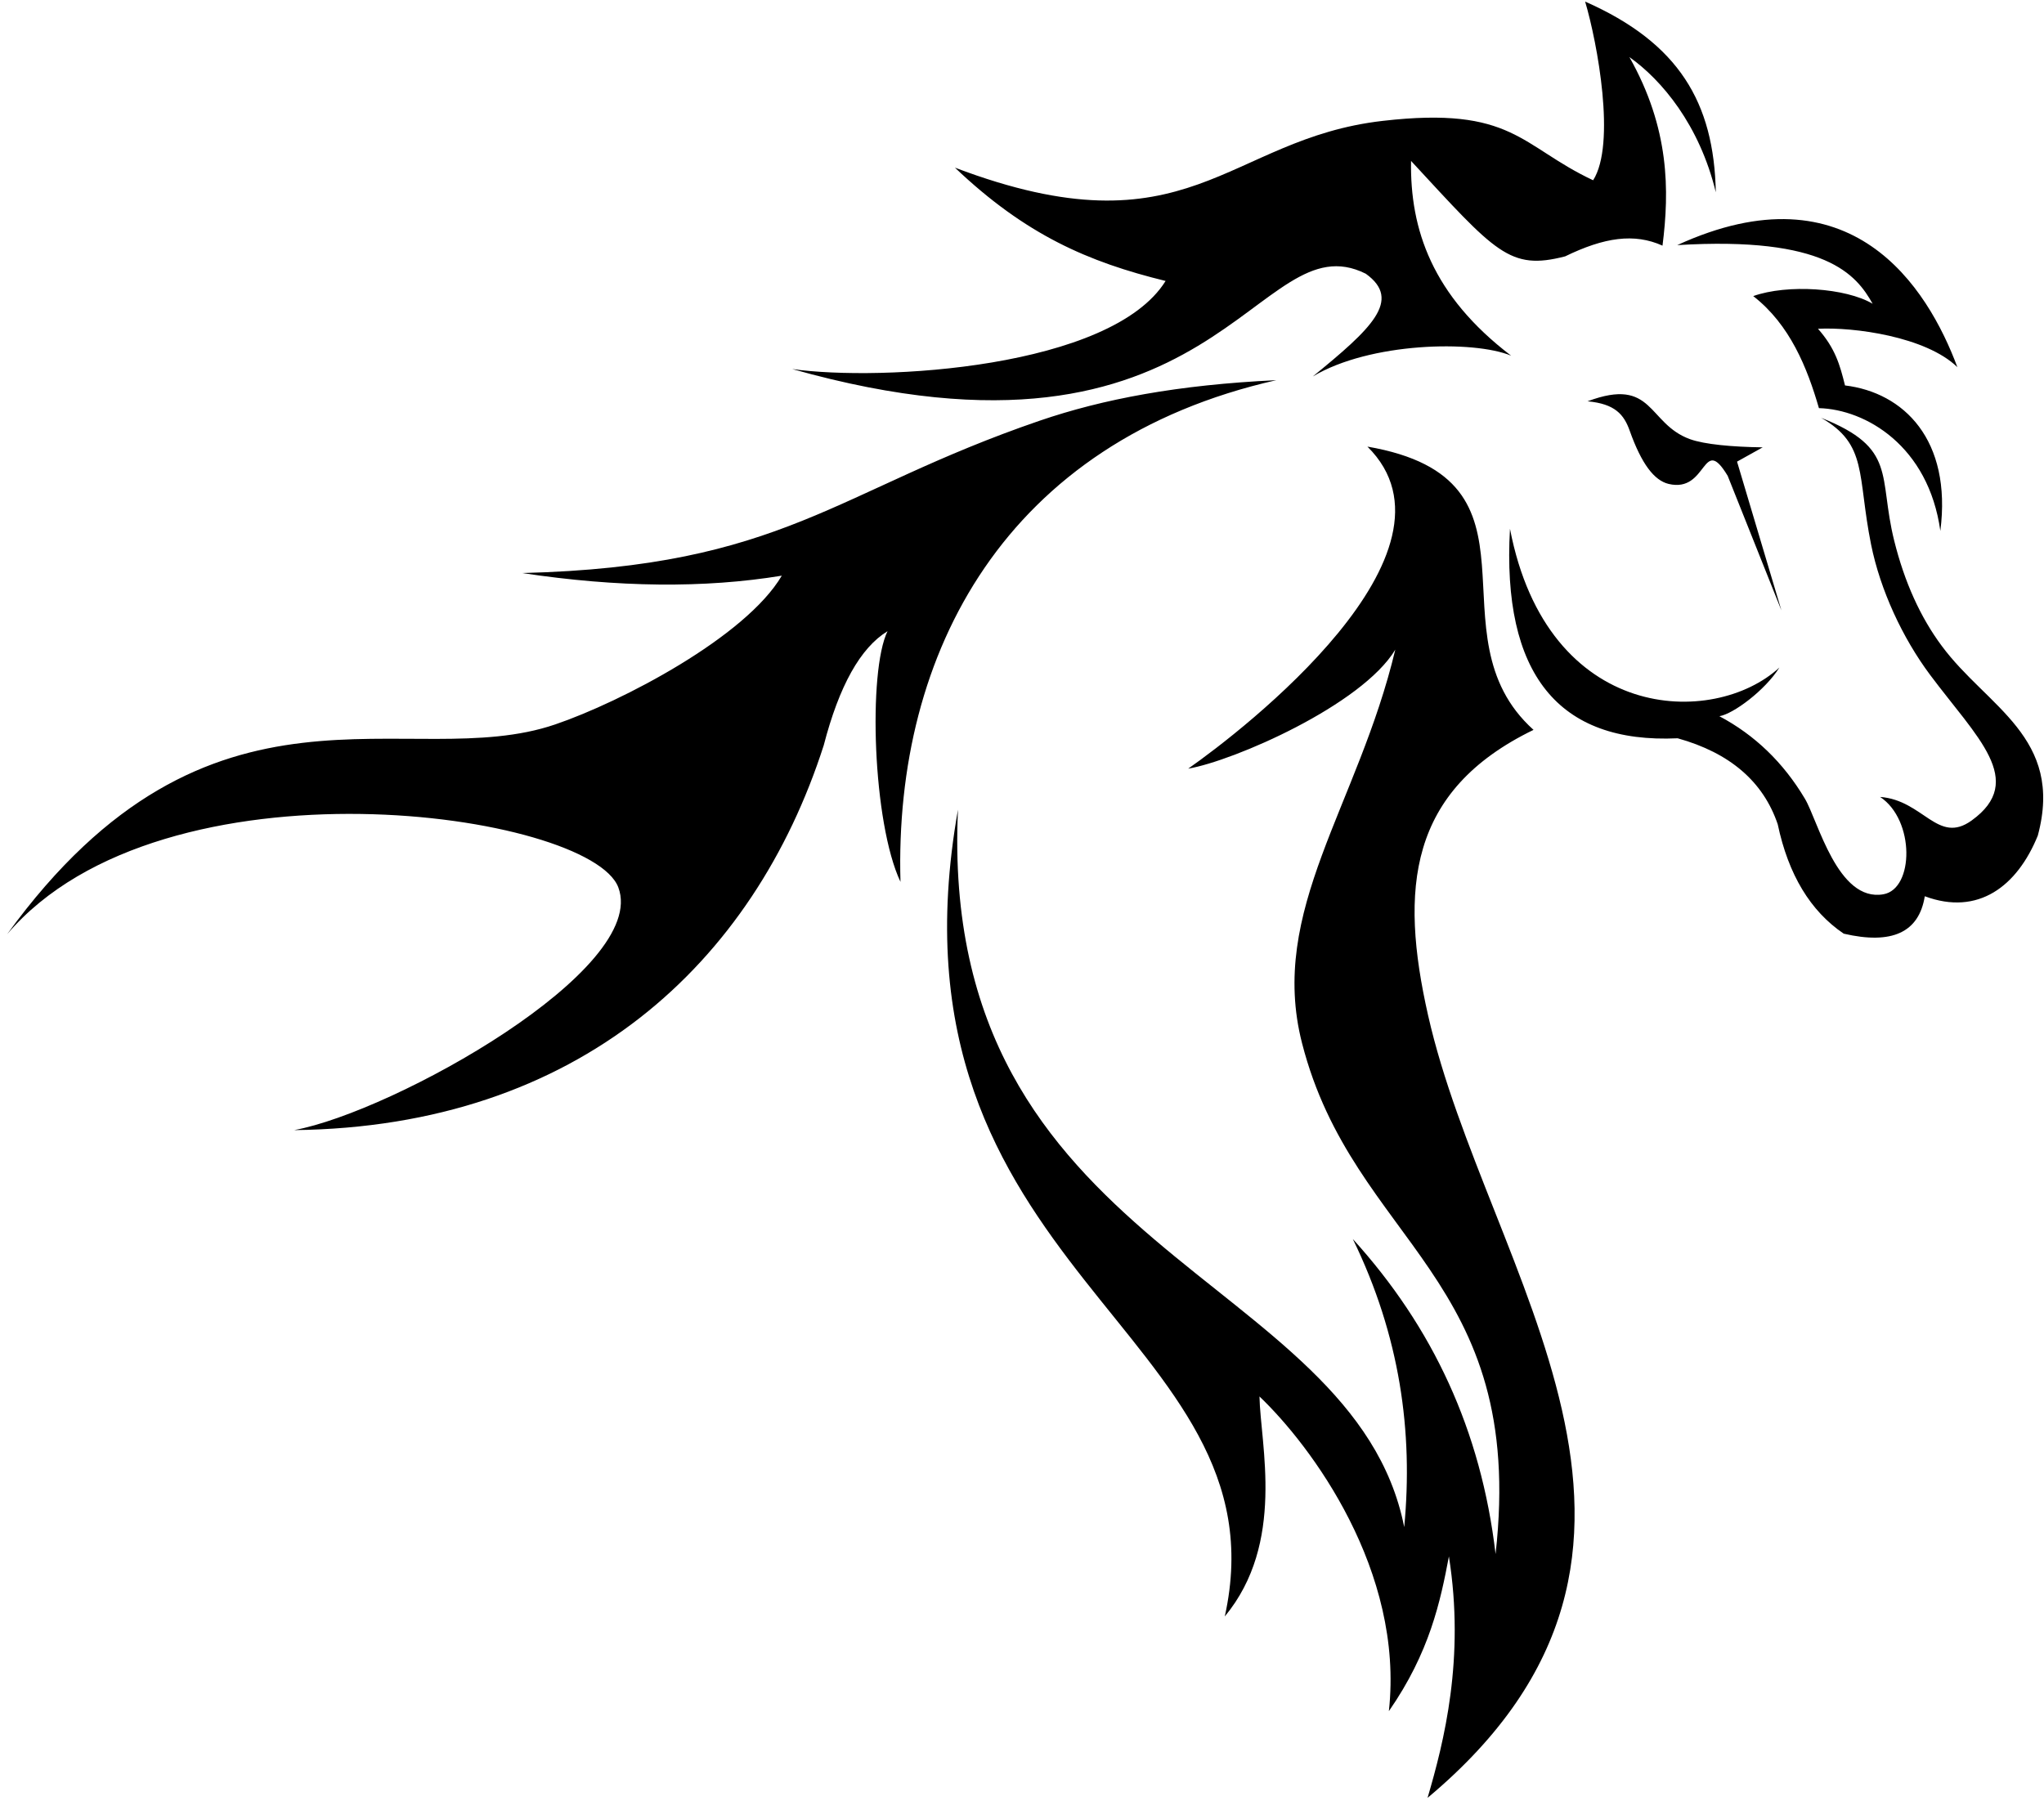 <svg width="257" height="227" viewBox="0 0 257 227" fill="none" xmlns="http://www.w3.org/2000/svg">
<path fill-rule="evenodd" clip-rule="evenodd" d="M238.165 67.992C239.46 73.199 241.456 77.614 244.152 81.235C249.836 88.915 259.551 92.708 256.22 105.08C253.629 111.45 248.725 115.204 242.011 112.706C241.28 117.253 237.883 118.821 231.82 117.411C227.626 114.574 224.859 109.988 223.52 103.652C221.696 98.277 217.501 94.673 210.937 92.84C195.935 93.541 188.824 84.764 189.855 66.498C194.574 90.99 215.484 91.519 223.731 83.945C221.92 86.826 217.916 89.787 216.184 90.065C220.643 92.435 224.225 95.889 226.93 100.427C228.582 103.176 231.04 113.486 236.817 112.455C240.663 111.768 240.782 103.123 236.394 100.216C241.852 100.625 243.637 106.256 247.906 103.176C254.845 98.167 248.527 92.708 242.672 84.857C239.222 80.231 236.42 74.23 235.257 68.467C233.499 59.717 234.86 55.911 228.979 52.54C238.601 56.36 236.129 59.81 238.165 67.992ZM171.721 34.419C157.856 27.506 153.348 61.555 99.606 46.407C110.762 47.993 139.721 46.315 146.555 35.331C136.84 32.952 128.962 29.542 120.067 21.083C149.581 32.278 154.128 17.461 173.849 15.201C190.238 13.311 191.163 18.373 200.31 22.669C203.205 18.135 200.852 5.407 199.305 0.199C211.082 5.394 215.51 12.888 215.735 24.176C213.686 15.716 208.941 10.059 204.87 7.178C209.945 16.166 209.906 23.991 209.033 30.89C205.478 29.291 201.711 29.846 196.794 32.238C189.789 34.049 188.071 31.749 177.417 20.237C177.272 28.841 180.074 37.168 190 44.729C185.282 42.759 172.236 43.037 165.059 47.346C172.395 41.358 176.347 37.737 171.721 34.419ZM65.651 72.062C98.628 71.23 104.88 61.766 130.707 52.91C138.651 50.188 148.127 48.39 160.473 47.808C126.491 55.501 112.401 82.002 113.22 110.895C109.718 103.48 109.123 84.421 111.594 79.372C108.184 81.46 105.51 86.245 103.571 93.726C94.782 121.086 72.814 141.692 36.982 142.115C49.512 139.802 81.617 121.905 77.745 111.596C74.229 102.185 20.566 94.413 0.898 117.478C26.487 82.174 51.349 97.413 69.814 91.096C78.128 88.267 93.777 80.099 98.298 72.393C88.57 73.988 77.687 73.878 65.651 72.062ZM223.982 76.755L217.228 59.836C214.003 54.496 214.757 62.03 209.8 60.854C208.002 60.418 206.403 58.369 204.91 54.166C204.183 52.117 203.059 50.782 199.609 50.465C207.95 47.333 207.104 53.267 212.483 55.223C214.307 55.884 217.797 56.202 221.63 56.254L218.405 58.052L223.982 76.755ZM175.435 81.698C171.218 88.677 155.12 95.682 149.396 96.66C156.256 91.875 185.321 69.419 171.932 56.162C195.829 60.286 179.44 79.742 192.816 91.783C177.074 99.422 175.963 111.781 179.559 127.681C186.907 160.143 217.096 194.641 179.492 226.085C181.568 219.014 184.211 208.559 182.176 195.725C181.105 201.395 179.757 207.792 174.628 215.181C176.571 197.522 164.861 181.807 158.358 175.608C158.477 181.661 161.662 194.02 153.996 203.272C161.966 167.387 110.114 160.117 120.45 101.815C117.873 157.83 170.187 159.853 176.558 192.037C177.695 180.089 176.043 168.008 170.095 155.808C180.153 166.898 186.22 179.877 188.044 195.421C191.97 160.434 170.187 156.429 163.711 131.184C159.428 114.49 170.743 101.366 175.435 81.698ZM210.884 30.824C232.772 20.792 242.355 36.111 246.108 46.169C242.143 42.323 233.063 41.107 228.582 41.345C230.75 43.79 231.344 45.892 231.979 48.469C239.341 49.355 245.434 55.289 243.967 66.762C242.474 56.069 234.583 51.483 228.701 51.324C227.234 46.262 225.066 40.83 220.44 37.234C224.749 35.701 232.085 36.203 235.455 38.199C233.393 34.538 229.6 29.687 210.884 30.824Z" fill="black"/>
</svg>
